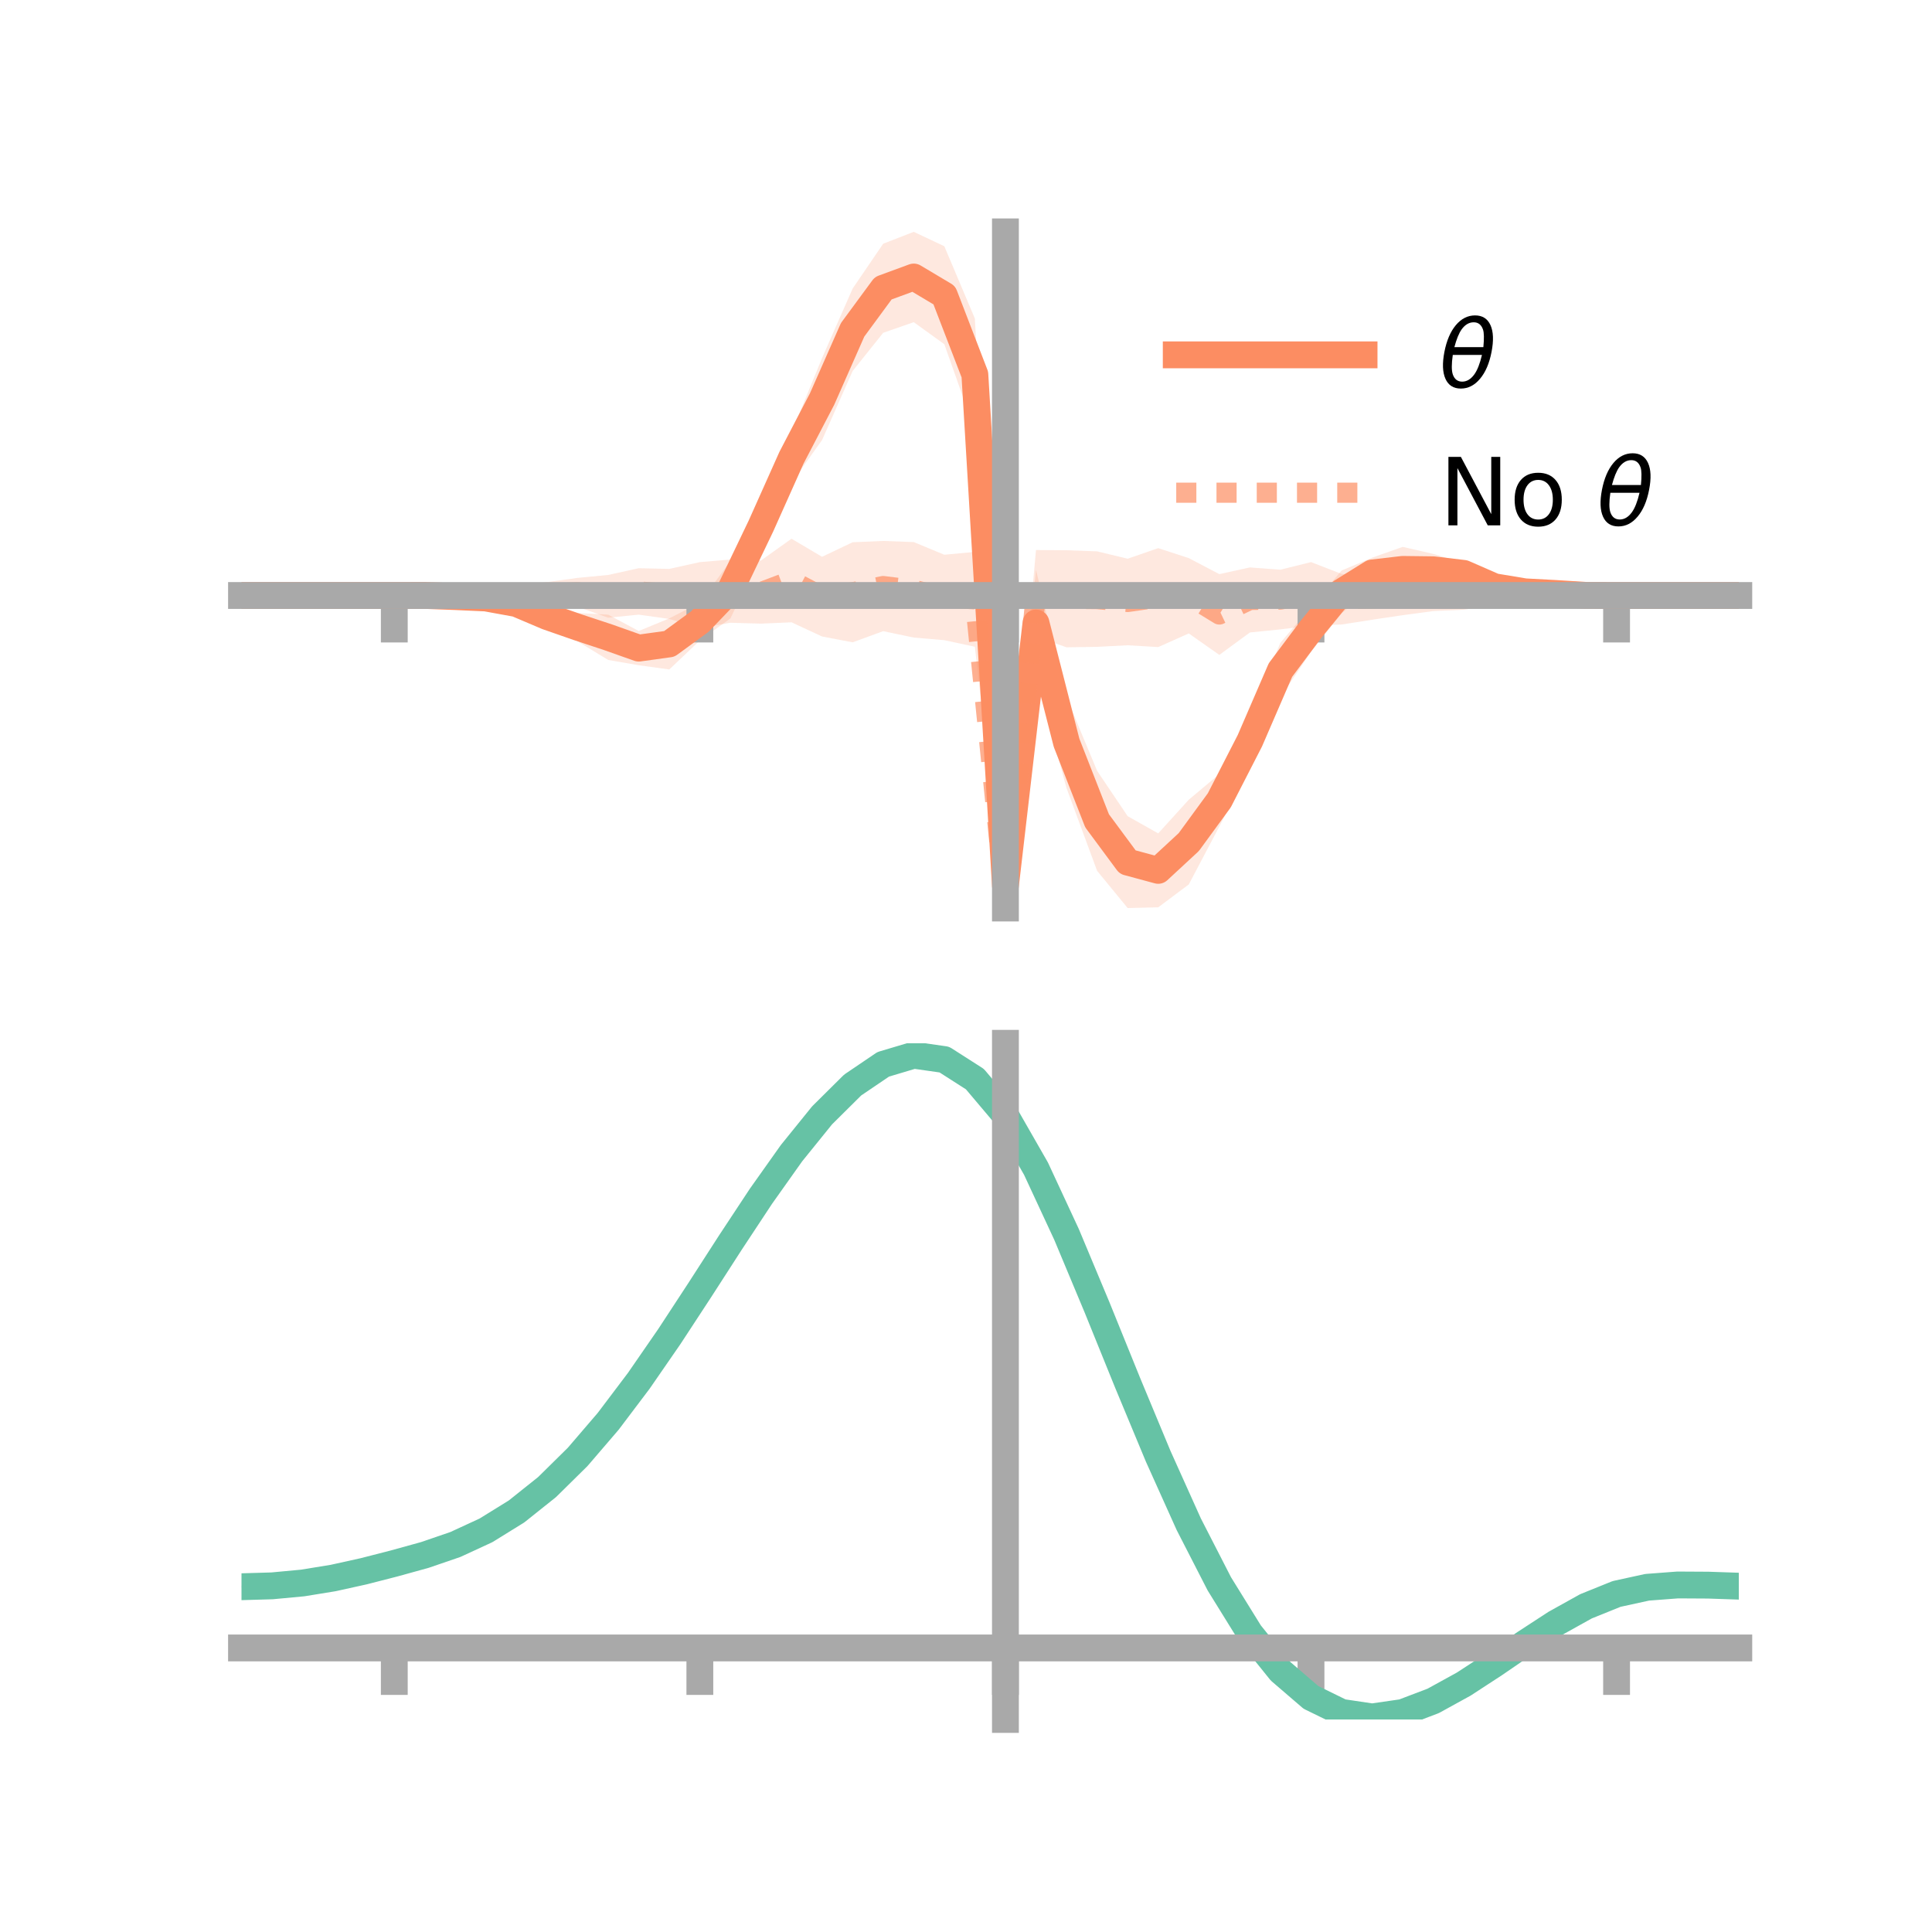 <?xml version="1.0" encoding="utf-8" standalone="no"?>
<!DOCTYPE svg PUBLIC "-//W3C//DTD SVG 1.1//EN"
  "http://www.w3.org/Graphics/SVG/1.1/DTD/svg11.dtd">
<!-- Created with matplotlib (https://matplotlib.org/) -->
<svg height="144pt" version="1.1" viewBox="0 0 144 144" width="144pt" xmlns="http://www.w3.org/2000/svg" xmlns:xlink="http://www.w3.org/1999/xlink">
 <defs>
  <style type="text/css">*{stroke-linecap:butt;stroke-linejoin:round;}</style>
 </defs>
 <g id="figure_1">
  <g id="patch_1">
   <path d="M 0 144 
L 144 144 
L 144 0 
L 0 0 
z
" style="fill:none;"/>
  </g>
  <g id="axes_1">
   <g id="patch_2">
    <path d="M 18 67.68 
L 129.6 67.68 
L 129.6 17.28 
L 18 17.28 
z
" style="fill:none;"/>
   </g>
   <g id="PolyCollection_1">
    <path clip-path="url(#pb8df42b0d5)" d="M 18 44.385 
L 18 44.385 
L 20.278 44.385 
L 22.555 44.385 
L 24.833 44.385 
L 27.11 44.385 
L 29.388 44.385 
L 31.665 44.253 
L 33.943 44.167 
L 36.22 44.19 
L 38.498 44.311 
L 40.776 45.142 
L 43.053 45.691 
L 45.331 45.812 
L 47.608 47.032 
L 49.886 46.09 
L 52.163 44.925 
L 54.441 41.814 
L 56.718 37.097 
L 58.996 32.238 
L 61.273 26.687 
L 63.551 21.507 
L 65.829 18.164 
L 68.106 17.28 
L 70.384 18.354 
L 72.661 23.742 
L 74.939 65.3 
L 77.216 42.463 
L 79.494 51.978 
L 81.771 57.451 
L 84.049 60.833 
L 86.327 62.116 
L 88.604 59.606 
L 90.882 57.696 
L 93.159 53.2 
L 95.437 47.91 
L 97.714 45.224 
L 99.992 42.525 
L 102.269 41.567 
L 104.547 40.76 
L 106.824 41.284 
L 109.102 41.957 
L 111.38 43.03 
L 113.657 43.746 
L 115.935 43.948 
L 118.212 44.257 
L 120.49 44.385 
L 122.767 44.385 
L 125.045 44.385 
L 127.322 44.385 
L 129.6 44.385 
L 129.6 44.385 
L 129.6 44.385 
L 127.322 44.385 
L 125.045 44.385 
L 122.767 44.385 
L 120.49 44.385 
L 118.212 44.498 
L 115.935 44.518 
L 113.657 44.476 
L 111.38 44.435 
L 109.102 43.518 
L 106.824 43.652 
L 104.547 44.12 
L 102.269 43.842 
L 99.992 45.714 
L 97.714 48.585 
L 95.437 51.972 
L 93.159 57.219 
L 90.882 61.6 
L 88.604 65.922 
L 86.327 67.627 
L 84.049 67.68 
L 81.771 64.906 
L 79.494 58.741 
L 77.216 50.41 
L 74.939 66.712 
L 72.661 32.09 
L 70.384 25.656 
L 68.106 24.013 
L 65.829 24.804 
L 63.551 27.653 
L 61.273 32.797 
L 58.996 35.982 
L 56.718 41.31 
L 54.441 46.093 
L 52.163 47.736 
L 49.886 49.897 
L 47.608 49.584 
L 45.331 49.19 
L 43.053 47.802 
L 40.776 46.764 
L 38.498 45.661 
L 36.22 44.951 
L 33.943 44.767 
L 31.665 44.506 
L 29.388 44.385 
L 27.11 44.385 
L 24.833 44.385 
L 22.555 44.385 
L 20.278 44.385 
L 18 44.385 
z
" style="fill:#fc8d62;fill-opacity:0.2;"/>
   </g>
   <g id="PolyCollection_2">
    <path clip-path="url(#pb8df42b0d5)" d="M 18 44.385 
L 18 44.385 
L 20.278 44.385 
L 22.555 44.385 
L 24.833 44.385 
L 27.11 44.385 
L 29.388 44.385 
L 31.665 44.349 
L 33.943 44.137 
L 36.22 43.994 
L 38.498 43.685 
L 40.776 43.387 
L 43.053 43.072 
L 45.331 42.853 
L 47.608 42.351 
L 49.886 42.402 
L 52.163 41.897 
L 54.441 41.705 
L 56.718 41.777 
L 58.996 40.153 
L 61.273 41.501 
L 63.551 40.416 
L 65.829 40.318 
L 68.106 40.403 
L 70.384 41.347 
L 72.661 41.135 
L 74.939 66.524 
L 77.216 40.996 
L 79.494 41.012 
L 81.771 41.094 
L 84.049 41.644 
L 86.327 40.855 
L 88.604 41.597 
L 90.882 42.792 
L 93.159 42.293 
L 95.437 42.463 
L 97.714 41.894 
L 99.992 42.776 
L 102.269 43.029 
L 104.547 42.984 
L 106.824 43.517 
L 109.102 43.733 
L 111.38 43.578 
L 113.657 44.068 
L 115.935 44.25 
L 118.212 44.297 
L 120.49 44.385 
L 122.767 44.385 
L 125.045 44.385 
L 127.322 44.385 
L 129.6 44.385 
L 129.6 44.385 
L 129.6 44.385 
L 127.322 44.385 
L 125.045 44.385 
L 122.767 44.385 
L 120.49 44.385 
L 118.212 44.443 
L 115.935 44.644 
L 113.657 44.828 
L 111.38 45.08 
L 109.102 45.443 
L 106.824 45.547 
L 104.547 45.853 
L 102.269 46.192 
L 99.992 46.548 
L 97.714 46.63 
L 95.437 46.91 
L 93.159 47.141 
L 90.882 48.812 
L 88.604 47.213 
L 86.327 48.229 
L 84.049 48.095 
L 81.771 48.212 
L 79.494 48.246 
L 77.216 47.457 
L 74.939 67.999 
L 72.661 48.205 
L 70.384 47.715 
L 68.106 47.521 
L 65.829 47.043 
L 63.551 47.875 
L 61.273 47.441 
L 58.996 46.383 
L 56.718 46.482 
L 54.441 46.416 
L 52.163 46.817 
L 49.886 46.132 
L 47.608 45.812 
L 45.331 46.04 
L 43.053 45.226 
L 40.776 45.076 
L 38.498 45.268 
L 36.22 44.746 
L 33.943 44.495 
L 31.665 44.469 
L 29.388 44.385 
L 27.11 44.385 
L 24.833 44.385 
L 22.555 44.385 
L 20.278 44.385 
L 18 44.385 
z
" style="fill:#fc8d62;fill-opacity:0.2;"/>
   </g>
   <g id="matplotlib.axis_1">
    <g id="xtick_1">
     <g id="line2d_1">
      <defs>
       <path d="M 0 0 
L 0 3.5 
" id="m83fafb1cb8" style="stroke:#a9a9a9;stroke-width:2;"/>
      </defs>
      <g>
       <use style="fill:#a9a9a9;stroke:#a9a9a9;stroke-width:2;" x="29.388" xlink:href="#m83fafb1cb8" y="44.385"/>
      </g>
     </g>
    </g>
    <g id="xtick_2">
     <g id="line2d_2">
      <g>
       <use style="fill:#a9a9a9;stroke:#a9a9a9;stroke-width:2;" x="52.163" xlink:href="#m83fafb1cb8" y="44.385"/>
      </g>
     </g>
    </g>
    <g id="xtick_3">
     <g id="line2d_3">
      <g>
       <use style="fill:#a9a9a9;stroke:#a9a9a9;stroke-width:2;" x="74.939" xlink:href="#m83fafb1cb8" y="44.385"/>
      </g>
     </g>
    </g>
    <g id="xtick_4">
     <g id="line2d_4">
      <g>
       <use style="fill:#a9a9a9;stroke:#a9a9a9;stroke-width:2;" x="97.714" xlink:href="#m83fafb1cb8" y="44.385"/>
      </g>
     </g>
    </g>
    <g id="xtick_5">
     <g id="line2d_5">
      <g>
       <use style="fill:#a9a9a9;stroke:#a9a9a9;stroke-width:2;" x="120.49" xlink:href="#m83fafb1cb8" y="44.385"/>
      </g>
     </g>
    </g>
   </g>
   <g id="matplotlib.axis_2"/>
   <g id="line2d_6">
    <path clip-path="url(#pb8df42b0d5)" d="M 18 44.385 
L 20.278 44.385 
L 22.555 44.385 
L 24.833 44.385 
L 27.11 44.385 
L 29.388 44.385 
L 31.665 44.38 
L 33.943 44.467 
L 36.22 44.571 
L 38.498 44.986 
L 40.776 45.953 
L 43.053 46.747 
L 45.331 47.501 
L 47.608 48.308 
L 49.886 47.993 
L 52.163 46.33 
L 54.441 43.954 
L 56.718 39.203 
L 58.996 34.11 
L 61.273 29.742 
L 63.551 24.58 
L 65.829 21.484 
L 68.106 20.647 
L 70.384 22.005 
L 72.661 27.916 
L 74.939 66.006 
L 77.216 46.436 
L 79.494 55.36 
L 81.771 61.179 
L 84.049 64.257 
L 86.327 64.872 
L 88.604 62.764 
L 90.882 59.648 
L 93.159 55.209 
L 95.437 49.941 
L 97.714 46.904 
L 99.992 44.119 
L 102.269 42.705 
L 104.547 42.44 
L 106.824 42.468 
L 109.102 42.738 
L 111.38 43.733 
L 113.657 44.111 
L 115.935 44.233 
L 118.212 44.377 
L 120.49 44.385 
L 122.767 44.385 
L 125.045 44.385 
L 127.322 44.385 
L 129.6 44.385 
" style="fill:none;stroke:#fc8d62;stroke-linecap:square;stroke-width:2;"/>
   </g>
   <g id="line2d_7">
    <path clip-path="url(#pb8df42b0d5)" d="M 18 44.385 
L 20.278 44.385 
L 22.555 44.385 
L 24.833 44.385 
L 27.11 44.385 
L 29.388 44.385 
L 31.665 44.409 
L 33.943 44.316 
L 36.22 44.37 
L 38.498 44.476 
L 40.776 44.231 
L 43.053 44.149 
L 45.331 44.446 
L 47.608 44.082 
L 49.886 44.267 
L 52.163 44.357 
L 54.441 44.06 
L 56.718 44.13 
L 58.996 43.268 
L 61.273 44.471 
L 63.551 44.145 
L 65.829 43.681 
L 68.106 43.962 
L 70.384 44.531 
L 72.661 44.67 
L 74.939 67.261 
L 77.216 44.227 
L 79.494 44.629 
L 81.771 44.653 
L 84.049 44.87 
L 86.327 44.542 
L 88.604 44.405 
L 90.882 45.802 
L 93.159 44.717 
L 95.437 44.687 
L 97.714 44.262 
L 99.992 44.662 
L 102.269 44.61 
L 104.547 44.419 
L 106.824 44.532 
L 109.102 44.588 
L 111.38 44.329 
L 113.657 44.448 
L 115.935 44.447 
L 118.212 44.37 
L 120.49 44.385 
L 122.767 44.385 
L 125.045 44.385 
L 127.322 44.385 
L 129.6 44.385 
" style="fill:none;stroke:#fc8d62;stroke-dasharray:1.5,1.5;stroke-dashoffset:0;stroke-opacity:0.7;stroke-width:1.5;"/>
   </g>
   <g id="patch_3">
    <path d="M 74.939 67.68 
L 74.939 17.28 
" style="fill:none;stroke:#a9a9a9;stroke-linecap:square;stroke-linejoin:miter;stroke-width:2;"/>
   </g>
   <g id="patch_4">
    <path d="M 129.6 67.68 
L 129.6 17.28 
" style="fill:none;"/>
   </g>
   <g id="patch_5">
    <path d="M 18 44.385 
L 129.6 44.385 
" style="fill:none;stroke:#a9a9a9;stroke-linecap:square;stroke-linejoin:miter;stroke-width:2;"/>
   </g>
   <g id="patch_6">
    <path d="M 18 17.28 
L 129.6 17.28 
" style="fill:none;"/>
   </g>
   <g id="legend_1">
    <g id="line2d_8">
     <path d="M 87.67 26.449 
L 101.67 26.449 
" style="fill:none;stroke:#fc8d62;stroke-linecap:square;stroke-width:2;"/>
    </g>
    <g id="line2d_9"/>
    <g id="text_1">
     <!-- $\theta$ -->
     <g transform="translate(107.27 28.899)scale(0.07 -0.07)">
      <defs>
       <path d="M 45.516 34.672 
L 14.453 34.672 
Q 12.359 20.062 14.5 13.875 
Q 17.188 6.25 24.469 6.25 
Q 31.781 6.25 37.359 13.922 
Q 42.234 20.656 45.516 34.672 
z
M 47.016 42.969 
Q 48.344 56.844 46.625 61.719 
Q 43.953 69.438 36.766 69.438 
Q 29.297 69.438 23.828 61.812 
Q 19.531 55.672 16.156 42.969 
z
M 38.188 76.766 
Q 49.906 76.766 54.594 66.406 
Q 59.281 56.109 55.719 37.844 
Q 52.203 19.625 43.453 9.281 
Q 34.766 -1.125 23.047 -1.125 
Q 11.281 -1.125 6.641 9.281 
Q 2 19.625 5.516 37.844 
Q 9.078 56.109 17.719 66.406 
Q 26.422 76.766 38.188 76.766 
z
" id="DejaVuSans-Oblique-952"/>
      </defs>
      <use transform="translate(0 0.234)" xlink:href="#DejaVuSans-Oblique-952"/>
     </g>
    </g>
    <g id="line2d_10">
     <path d="M 87.67 36.724 
L 101.67 36.724 
" style="fill:none;stroke:#fc8d62;stroke-dasharray:1.5,1.5;stroke-dashoffset:0;stroke-opacity:0.7;stroke-width:1.5;"/>
    </g>
    <g id="line2d_11"/>
    <g id="text_2">
     <!-- No $\theta$ -->
     <g transform="translate(107.27 39.174)scale(0.07 -0.07)">
      <defs>
       <path d="M 9.812 72.906 
L 23.094 72.906 
L 55.422 11.922 
L 55.422 72.906 
L 64.984 72.906 
L 64.984 0 
L 51.703 0 
L 19.391 60.984 
L 19.391 0 
L 9.812 0 
z
" id="DejaVuSans-78"/>
       <path d="M 30.609 48.391 
Q 23.391 48.391 19.188 42.75 
Q 14.984 37.109 14.984 27.297 
Q 14.984 17.484 19.156 11.844 
Q 23.344 6.203 30.609 6.203 
Q 37.797 6.203 41.984 11.859 
Q 46.188 17.531 46.188 27.297 
Q 46.188 37.016 41.984 42.703 
Q 37.797 48.391 30.609 48.391 
z
M 30.609 56 
Q 42.328 56 49.016 48.375 
Q 55.719 40.766 55.719 27.297 
Q 55.719 13.875 49.016 6.219 
Q 42.328 -1.422 30.609 -1.422 
Q 18.844 -1.422 12.172 6.219 
Q 5.516 13.875 5.516 27.297 
Q 5.516 40.766 12.172 48.375 
Q 18.844 56 30.609 56 
z
" id="DejaVuSans-111"/>
       <path id="DejaVuSans-32"/>
      </defs>
      <use transform="translate(0 0.234)" xlink:href="#DejaVuSans-78"/>
      <use transform="translate(74.805 0.234)" xlink:href="#DejaVuSans-111"/>
      <use transform="translate(135.986 0.234)" xlink:href="#DejaVuSans-32"/>
      <use transform="translate(167.773 0.234)" xlink:href="#DejaVuSans-Oblique-952"/>
     </g>
    </g>
   </g>
  </g>
  <g id="axes_2">
   <g id="patch_7">
    <path d="M 18 128.16 
L 129.6 128.16 
L 129.6 77.76 
L 18 77.76 
z
" style="fill:none;"/>
   </g>
   <g id="PolyCollection_3">
    <path clip-path="url(#pced63b6a83)" d="M 18 118.341 
L 18 118.191 
L 20.278 118.126 
L 22.555 117.905 
L 24.833 117.521 
L 27.11 117.001 
L 29.388 116.399 
L 31.665 115.752 
L 33.943 114.955 
L 36.22 113.885 
L 38.498 112.455 
L 40.776 110.608 
L 43.053 108.325 
L 45.331 105.622 
L 47.608 102.547 
L 49.886 99.181 
L 52.163 95.628 
L 54.441 92.018 
L 56.718 88.494 
L 58.996 85.212 
L 61.273 82.336 
L 63.551 80.03 
L 65.829 78.454 
L 68.106 77.76 
L 70.384 78.089 
L 72.661 79.57 
L 74.939 82.308 
L 77.216 86.34 
L 79.494 91.316 
L 81.771 96.842 
L 84.049 102.547 
L 86.327 108.104 
L 88.604 113.243 
L 90.882 117.751 
L 93.159 121.48 
L 95.437 124.343 
L 97.714 126.318 
L 99.992 127.438 
L 102.269 127.78 
L 104.547 127.456 
L 106.824 126.599 
L 109.102 125.36 
L 111.38 123.891 
L 113.657 122.348 
L 115.935 120.878 
L 118.212 119.618 
L 120.49 118.701 
L 122.767 118.206 
L 125.045 118.038 
L 127.322 118.058 
L 129.6 118.143 
L 129.6 118.305 
L 129.6 118.305 
L 127.322 118.236 
L 125.045 118.23 
L 122.767 118.408 
L 120.49 118.907 
L 118.212 119.829 
L 115.935 121.103 
L 113.657 122.6 
L 111.38 124.178 
L 109.102 125.681 
L 106.824 126.949 
L 104.547 127.825 
L 102.269 128.16 
L 99.992 127.824 
L 97.714 126.716 
L 95.437 124.774 
L 93.159 121.976 
L 90.882 118.35 
L 88.604 113.976 
L 86.327 108.992 
L 84.049 103.6 
L 81.771 98.063 
L 79.494 92.697 
L 77.216 87.863 
L 74.939 83.947 
L 72.661 81.292 
L 70.384 79.858 
L 68.106 79.538 
L 65.829 80.204 
L 63.551 81.717 
L 61.273 83.929 
L 58.996 86.685 
L 56.718 89.829 
L 54.441 93.204 
L 52.163 96.662 
L 49.886 100.066 
L 47.608 103.296 
L 45.331 106.253 
L 43.053 108.859 
L 40.776 111.066 
L 38.498 112.857 
L 36.22 114.245 
L 33.943 115.279 
L 31.665 116.043 
L 29.388 116.657 
L 27.11 117.224 
L 24.833 117.711 
L 22.555 118.068 
L 20.278 118.275 
L 18 118.341 
z
" style="fill:#66c2a5;fill-opacity:0.2;"/>
   </g>
   <g id="matplotlib.axis_3">
    <g id="xtick_6">
     <g id="line2d_12">
      <g>
       <use style="fill:#a9a9a9;stroke:#a9a9a9;stroke-width:2;" x="29.388" xlink:href="#m83fafb1cb8" y="122.829"/>
      </g>
     </g>
    </g>
    <g id="xtick_7">
     <g id="line2d_13">
      <g>
       <use style="fill:#a9a9a9;stroke:#a9a9a9;stroke-width:2;" x="52.163" xlink:href="#m83fafb1cb8" y="122.829"/>
      </g>
     </g>
    </g>
    <g id="xtick_8">
     <g id="line2d_14">
      <g>
       <use style="fill:#a9a9a9;stroke:#a9a9a9;stroke-width:2;" x="74.939" xlink:href="#m83fafb1cb8" y="122.829"/>
      </g>
     </g>
    </g>
    <g id="xtick_9">
     <g id="line2d_15">
      <g>
       <use style="fill:#a9a9a9;stroke:#a9a9a9;stroke-width:2;" x="97.714" xlink:href="#m83fafb1cb8" y="122.829"/>
      </g>
     </g>
    </g>
    <g id="xtick_10">
     <g id="line2d_16">
      <g>
       <use style="fill:#a9a9a9;stroke:#a9a9a9;stroke-width:2;" x="120.49" xlink:href="#m83fafb1cb8" y="122.829"/>
      </g>
     </g>
    </g>
   </g>
   <g id="matplotlib.axis_4"/>
   <g id="line2d_17">
    <path clip-path="url(#pced63b6a83)" d="M 18 118.266 
L 20.278 118.2 
L 22.555 117.987 
L 24.833 117.616 
L 27.11 117.113 
L 29.388 116.528 
L 31.665 115.898 
L 33.943 115.117 
L 36.22 114.065 
L 38.498 112.656 
L 40.776 110.837 
L 43.053 108.592 
L 45.331 105.937 
L 47.608 102.922 
L 49.886 99.623 
L 52.163 96.145 
L 54.441 92.611 
L 56.718 89.161 
L 58.996 85.949 
L 61.273 83.133 
L 63.551 80.873 
L 65.829 79.329 
L 68.106 78.649 
L 70.384 78.974 
L 72.661 80.431 
L 74.939 83.127 
L 77.216 87.102 
L 79.494 92.007 
L 81.771 97.453 
L 84.049 103.073 
L 86.327 108.548 
L 88.604 113.609 
L 90.882 118.051 
L 93.159 121.728 
L 95.437 124.559 
L 97.714 126.517 
L 99.992 127.631 
L 102.269 127.97 
L 104.547 127.64 
L 106.824 126.774 
L 109.102 125.52 
L 111.38 124.035 
L 113.657 122.474 
L 115.935 120.99 
L 118.212 119.724 
L 120.49 118.804 
L 122.767 118.307 
L 125.045 118.134 
L 127.322 118.147 
L 129.6 118.224 
" style="fill:none;stroke:#66c2a5;stroke-linecap:square;stroke-width:2;"/>
   </g>
   <g id="patch_8">
    <path d="M 74.939 128.16 
L 74.939 77.76 
" style="fill:none;stroke:#a9a9a9;stroke-linecap:square;stroke-linejoin:miter;stroke-width:2;"/>
   </g>
   <g id="patch_9">
    <path d="M 129.6 128.16 
L 129.6 77.76 
" style="fill:none;"/>
   </g>
   <g id="patch_10">
    <path d="M 18 122.829 
L 129.6 122.829 
" style="fill:none;stroke:#a9a9a9;stroke-linecap:square;stroke-linejoin:miter;stroke-width:2;"/>
   </g>
   <g id="patch_11">
    <path d="M 18 77.76 
L 129.6 77.76 
" style="fill:none;"/>
   </g>
  </g>
 </g>
 <defs>
  <clipPath id="pb8df42b0d5">
   <rect height="50.4" width="111.6" x="18" y="17.28"/>
  </clipPath>
  <clipPath id="pced63b6a83">
   <rect height="50.4" width="111.6" x="18" y="77.76"/>
  </clipPath>
 </defs>
</svg>
